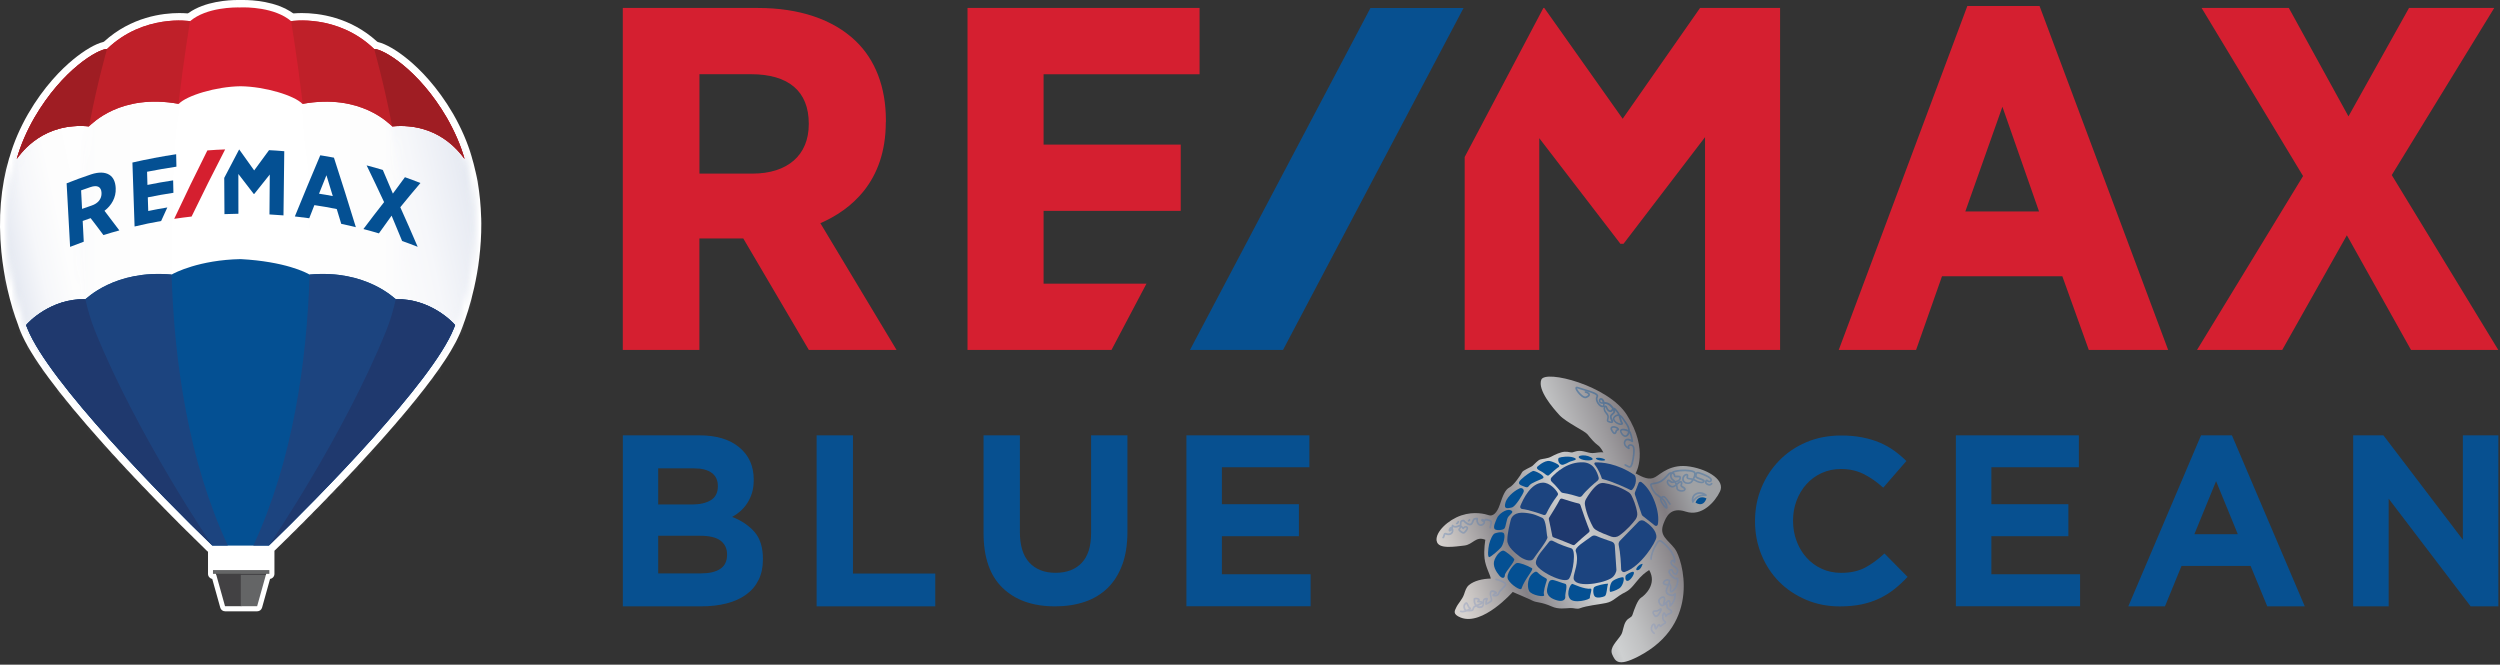 <svg width="331" height="88" viewBox="0 0 331 88" fill="none" xmlns="http://www.w3.org/2000/svg">
<rect x="0" y="0" width="331" height="88" fill="#333333" stroke="none"/>
<path d="M63.705 28.826V28.805C63.663 27.221 63.509 25.652 63.249 24.139V24.104C63.208 23.908 63.172 23.705 63.123 23.453C63.123 23.453 63.096 23.327 63.089 23.292C63.053 23.116 63.011 22.934 62.969 22.759L62.948 22.675C62.934 22.605 62.92 22.535 62.899 22.465C62.871 22.346 62.843 22.234 62.815 22.115L62.794 22.024C62.759 21.891 62.731 21.765 62.696 21.631C62.682 21.568 62.661 21.498 62.64 21.435L62.584 21.239C62.556 21.148 62.535 21.057 62.507 20.966C62.507 20.952 62.479 20.875 62.479 20.868C62.479 20.868 62.458 20.791 62.451 20.763C61.926 18.921 61.099 17.008 60 15.082C57.892 11.46 55.581 9.156 54.012 7.867C52.535 6.655 51.092 5.814 50.048 5.569C50.006 5.562 49.971 5.541 49.936 5.513C46.33 2.221 42.156 1.73 39.984 1.73C39.613 1.73 39.249 1.744 38.913 1.772C38.913 1.772 38.899 1.772 38.892 1.772C38.843 1.772 38.794 1.758 38.752 1.723C36.553 0.168 33.443 0 32.211 0C32.064 0 31.945 0 31.861 0H31.847C31.756 0 31.637 0 31.497 0C30.264 0 27.148 0.168 24.955 1.723C24.913 1.751 24.864 1.772 24.815 1.772C24.815 1.772 24.801 1.772 24.794 1.772C24.458 1.744 24.094 1.73 23.723 1.73C21.559 1.73 17.385 2.221 13.778 5.506C13.75 5.534 13.708 5.555 13.666 5.562C12.658 5.793 11.173 6.655 9.702 7.867C8.133 9.156 5.822 11.453 3.714 15.089C2.636 16.973 1.816 18.878 1.284 20.749L1.221 20.931C1.221 20.945 1.214 20.959 1.207 20.966C0.094 24.749 -0.25 28.903 0.178 33.316C0.507 36.664 1.298 40.132 2.419 43.081C2.419 43.088 2.419 43.095 2.426 43.109C2.433 43.144 2.447 43.172 2.454 43.2C2.475 43.256 2.51 43.354 2.51 43.354C2.51 43.368 2.517 43.382 2.524 43.396C2.594 43.592 2.615 43.641 2.664 43.753L2.72 43.9C3.994 47.067 7.664 52.047 13.631 58.702C13.631 58.709 13.897 59.003 14.03 59.143C14.03 59.143 14.338 59.479 14.457 59.62C14.457 59.62 14.787 59.977 14.899 60.11L15.347 60.593L15.795 61.084L16.25 61.574L16.706 62.064L17.161 62.548L17.616 63.031L18.071 63.514L18.526 63.991L18.982 64.467L19.437 64.936L19.885 65.406L20.389 65.924C21.587 67.157 22.819 68.411 24.045 69.637L27.428 72.964C27.428 72.964 27.498 73.02 27.54 73.048V75.983C27.54 76.319 27.785 76.593 28.1 76.649L29.164 80.452C29.241 80.74 29.501 80.936 29.802 80.936H34.06C34.354 80.936 34.613 80.74 34.697 80.452L35.755 76.649C36.084 76.6 36.336 76.319 36.336 75.983V72.922C38.08 71.234 41.553 67.822 45.468 63.696C45.468 63.696 45.79 63.353 45.951 63.185L46.456 62.653C46.61 62.485 46.946 62.134 46.946 62.134C47.1 61.966 47.261 61.798 47.415 61.63L47.429 61.609C47.583 61.441 47.737 61.273 47.891 61.112L47.919 61.077C48.073 60.908 48.227 60.74 48.382 60.572L48.403 60.551C48.557 60.383 48.711 60.215 48.858 60.054L48.886 60.026C49.04 59.858 49.194 59.69 49.348 59.514L49.369 59.493C49.523 59.325 49.677 59.15 49.838 58.975L49.852 58.961C50.006 58.786 50.16 58.618 50.314 58.45L50.328 58.436C50.483 58.261 50.637 58.085 50.791 57.91C50.791 57.91 50.805 57.889 50.812 57.889C54.958 53.21 57.941 49.378 59.671 46.492C59.93 46.051 60.161 45.63 60.371 45.238L60.413 45.154C60.455 45.077 60.497 44.993 60.532 44.916C60.532 44.909 60.609 44.748 60.616 44.741C60.644 44.692 60.665 44.636 60.693 44.58C60.728 44.51 60.756 44.44 60.791 44.363C60.805 44.335 60.833 44.265 60.847 44.244C60.861 44.215 60.924 44.068 60.924 44.068C60.946 44.012 60.974 43.963 60.995 43.9L61.05 43.76C61.093 43.655 61.114 43.599 61.184 43.41C61.205 43.354 61.233 43.291 61.261 43.2C62.01 41.252 63.754 36.013 63.726 29.568C63.726 29.337 63.726 29.099 63.712 28.84L63.705 28.826Z" fill="white"/>
<path d="M3.448 42.851C3.539 43.103 3.539 43.096 3.637 43.327C4.709 46.024 7.538 49.905 10.998 54.038C15.123 58.997 20.088 64.216 23.919 68.069C25.347 69.512 26.643 70.801 27.742 71.879C27.742 71.879 27.75 71.886 27.756 71.893C27.841 71.977 27.918 72.055 28.002 72.132H28.044L31.741 72.145L35.25 72.159H35.481C41.49 66.387 54.166 53.624 58.795 45.968C59.047 45.555 59.271 45.148 59.468 44.77C59.489 44.728 59.51 44.693 59.531 44.651C59.566 44.588 59.594 44.525 59.622 44.462C59.65 44.406 59.678 44.357 59.699 44.301C59.727 44.252 59.748 44.196 59.776 44.147C59.804 44.084 59.839 44.014 59.867 43.95C59.888 43.908 59.902 43.873 59.923 43.831C59.972 43.726 60.014 43.621 60.056 43.523C60.07 43.495 60.077 43.467 60.084 43.446C60.119 43.362 60.14 43.32 60.161 43.264C60.203 43.138 60.231 43.04 60.224 43.033C62.206 37.982 63.992 29.268 61.492 21.044C61.492 21.044 55.483 4.743 31.973 4.743C10.984 4.029 2.313 20.939 2.313 20.939V21.359L2.208 21.24C-0.173 29.331 1.529 37.87 3.448 42.844C3.448 42.844 3.448 42.844 3.448 42.851Z" fill="white"/>
<mask id="mask0_1_2" style="mask-type:luminance" maskUnits="userSpaceOnUse" x="1" y="5" width="30" height="68">
<path d="M2.321 20.931V21.351L2.216 21.232C-0.166 29.323 1.536 37.862 3.455 42.835C3.455 42.835 3.455 42.835 3.455 42.842C3.546 43.095 3.546 43.088 3.644 43.319C4.716 46.016 7.545 49.897 11.005 54.029C15.13 58.989 20.095 64.208 23.926 68.06C25.348 69.503 26.65 70.792 27.75 71.864C27.841 71.948 27.925 72.039 28.016 72.123H30.012C18.596 47.27 23.541 13.337 24.969 5.17C9.051 7.824 2.328 20.924 2.328 20.924" fill="white"/>
</mask>
<g mask="url(#mask0_1_2)">
<path d="M29.997 5.176H-0.166V72.137H29.997V5.176Z" fill="url(#paint0_linear_1_2)"/>
</g>
<mask id="mask1_1_2" style="mask-type:luminance" maskUnits="userSpaceOnUse" x="33" y="5" width="30" height="68">
<path d="M33.666 72.138H35.62H35.669C36.818 71.017 38.218 69.637 39.752 68.075C43.583 64.222 48.548 58.996 52.673 54.044C56.133 49.911 58.962 46.023 60.034 43.333C60.125 43.102 60.125 43.109 60.223 42.857C60.223 42.857 60.223 42.857 60.223 42.85C62.142 37.876 63.843 29.337 61.462 21.246L61.364 21.365V20.945C61.364 20.945 54.641 7.846 38.723 5.191C40.151 13.359 45.096 47.284 33.68 72.151" fill="white"/>
</mask>
<g mask="url(#mask1_1_2)">
<path d="M63.83 5.178H33.666V72.138H63.83V5.178Z" fill="url(#paint1_linear_1_2)"/>
</g>
<mask id="mask2_1_2" style="mask-type:luminance" maskUnits="userSpaceOnUse" x="36" y="9" width="27" height="63">
<path d="M51.218 43.754C46.245 56.153 37.904 69.035 36.133 71.711C39.802 68.145 45.531 62.366 50.517 56.699C51.295 55.81 52.051 54.92 52.786 54.038C56.085 50.101 58.802 46.388 59.979 43.712C60.007 43.649 60.035 43.579 60.063 43.516C60.105 43.418 60.126 43.362 60.147 43.313C60.133 43.348 60.126 43.362 60.161 43.257C60.161 43.257 60.21 43.159 60.322 42.843C62.241 37.87 63.943 29.331 61.562 21.24L61.456 20.932C61.456 20.932 57.983 14.158 50.111 9.367C51.75 15.286 55.77 32.392 51.218 43.754Z" fill="white"/>
</mask>
<g mask="url(#mask2_1_2)">
<path d="M62.741 3.704L23.454 12.057L37.334 77.369L76.62 69.016L62.741 3.704Z" fill="url(#paint2_linear_1_2)"/>
</g>
<mask id="mask3_1_2" style="mask-type:luminance" maskUnits="userSpaceOnUse" x="0" y="9" width="28" height="63">
<path d="M2.257 20.932L2.152 21.24C-0.229 29.331 1.473 37.87 3.392 42.843C3.392 42.843 3.392 42.843 3.392 42.85C3.483 43.103 3.483 43.096 3.581 43.327C4.652 46.024 7.482 49.904 10.941 54.038C12.041 55.361 13.204 56.706 14.394 58.037C19.093 63.277 24.234 68.454 27.616 71.739C25.887 69.119 17.503 56.202 12.51 43.754C7.958 32.392 11.978 15.286 13.617 9.367C5.745 14.158 2.271 20.932 2.271 20.932" fill="white"/>
</mask>
<g mask="url(#mask3_1_2)">
<path d="M26.397 3.703L-12.91 12.06L0.975 77.4L40.282 69.043L26.397 3.703Z" fill="url(#paint3_linear_1_2)"/>
</g>
<path d="M31.854 0.988C31.125 0.967 27.371 0.939 25.165 2.803C25.165 2.803 19.03 1.801 14.17 6.487C13.015 6.48 8.294 9.163 4.562 15.573C3.546 17.345 2.748 19.173 2.215 21.037C2.951 20.063 5.78 16.189 11.768 16.729C12.188 16.406 15.921 12.344 23.667 13.752C24.724 12.645 28.611 11.461 31.854 11.419C35.096 11.461 38.983 12.645 40.04 13.752C47.786 12.344 51.519 16.399 51.939 16.729C57.927 16.182 60.763 20.056 61.505 21.03C60.973 19.166 60.161 17.338 59.145 15.566C55.413 9.156 50.699 6.466 49.537 6.48C44.677 1.801 38.542 2.796 38.542 2.796C36.336 0.932 32.589 0.96 31.854 0.981" fill="#D51F2F"/>
<path d="M25.165 2.803C25.165 2.803 19.03 1.801 14.17 6.487C13.015 6.48 8.294 9.163 4.562 15.573C3.553 17.345 2.748 19.173 2.215 21.037C2.951 20.063 5.78 16.189 11.768 16.729C12.181 16.406 15.907 12.357 23.625 13.744C24.367 7.524 25.165 2.796 25.165 2.796" fill="#BF2029"/>
<path d="M11.768 16.735C11.768 16.735 11.775 16.735 11.782 16.728C12.896 10.906 14.17 6.486 14.17 6.486C13.015 6.479 8.294 9.162 4.562 15.572C3.546 17.344 2.748 19.172 2.215 21.036C2.951 20.062 5.78 16.188 11.768 16.728" fill="#9F1D23"/>
<path d="M38.542 2.803C38.542 2.803 44.677 1.801 49.537 6.487C50.693 6.48 55.413 9.163 59.146 15.573C60.161 17.345 60.974 19.173 61.506 21.037C60.77 20.063 57.927 16.189 51.939 16.735C51.526 16.413 47.8 12.364 40.083 13.751C39.34 7.531 38.542 2.803 38.542 2.803Z" fill="#BF2029"/>
<path d="M51.939 16.735C51.939 16.735 51.932 16.735 51.925 16.728C50.811 10.906 49.537 6.486 49.537 6.486C50.692 6.479 55.413 9.162 59.145 15.572C60.161 17.344 60.973 19.172 61.505 21.036C60.77 20.062 57.927 16.188 51.939 16.735Z" fill="#9F1D23"/>
<path d="M31.959 75.809H31.875H28.541L28.583 75.921L29.794 80.264H31.959V75.809Z" fill="#424143"/>
<path d="M31.881 75.809H31.965H35.299L35.257 75.921L34.045 80.264H31.881V75.809Z" fill="#646566"/>
<path d="M35.65 75.984H28.212C28.212 75.984 28.198 75.977 28.198 75.97V75.493C28.198 75.493 28.198 75.479 28.212 75.479H35.65C35.65 75.479 35.664 75.486 35.664 75.493V75.97C35.664 75.97 35.657 75.984 35.65 75.984Z" fill="#646566"/>
<path d="M35.208 76.11L35.243 75.984H28.597L28.639 76.11H35.208Z" fill="#424143"/>
<path d="M52.408 39.621C52.317 39.621 48.535 35.664 40.993 36.357C40.58 36.105 37.778 34.627 31.853 34.305C26.398 34.417 23.127 36.105 22.714 36.357C15.171 35.664 11.39 39.621 11.299 39.621C6.768 39.495 3.728 42.676 3.455 43.047C3.546 43.299 3.546 43.292 3.644 43.523C6.48 50.577 21.433 65.771 28.114 72.237H35.6C42.281 65.771 57.233 50.577 60.07 43.523C60.161 43.292 60.161 43.299 60.259 43.047C59.993 42.676 56.946 39.495 52.415 39.621" fill="#045093"/>
<path d="M40.993 36.35C48.535 35.657 52.317 39.614 52.408 39.614C56.939 39.488 59.979 42.669 60.252 43.04C60.161 43.292 60.161 43.285 60.063 43.516C57.226 50.57 42.281 65.764 35.593 72.23H33.541C38.738 61.064 40.621 48.041 40.993 36.343V36.35Z" fill="#1C447F"/>
<path d="M52.408 39.621C56.939 39.495 59.979 42.675 60.252 43.047C60.161 43.299 60.161 43.292 60.063 43.523C57.226 50.577 42.281 65.771 35.593 72.236C35.593 72.236 45.489 57.736 51.12 43.824C51.659 42.493 52.079 41.078 52.401 39.614" fill="#1F396E"/>
<path d="M22.714 36.35C15.171 35.657 11.39 39.614 11.299 39.614C6.768 39.488 3.728 42.669 3.455 43.04C3.546 43.292 3.546 43.285 3.644 43.516C6.48 50.57 21.425 65.764 28.114 72.23H30.166C24.969 61.064 23.085 48.041 22.714 36.343V36.35Z" fill="#1C447F"/>
<path d="M11.299 39.621C6.768 39.495 3.728 42.675 3.455 43.047C3.546 43.299 3.546 43.292 3.644 43.523C6.48 50.577 21.425 65.771 28.114 72.236C28.114 72.236 18.218 57.736 12.587 43.824C12.048 42.493 11.628 41.078 11.306 39.614" fill="#1F396E"/>
<path d="M15.319 24.953C15.319 24.953 15.319 24.925 15.319 24.904C15.284 24.084 15.004 23.475 14.492 23.152C13.918 22.781 13.078 22.753 12.076 23.082C10.977 23.447 9.891 23.846 8.82 24.273C8.974 27.075 9.128 29.884 9.282 32.686C10.003 32.399 10.36 32.266 11.089 32C11.033 30.9 11.005 30.354 10.949 29.254C11.369 29.1 11.579 29.03 11.999 28.883C12.678 29.765 13.022 30.213 13.694 31.124C14.534 30.865 14.954 30.739 15.802 30.508C15.151 29.639 14.499 28.77 13.834 27.909C14.765 27.208 15.375 26.144 15.319 24.953ZM13.442 25.541C13.442 25.541 13.442 25.548 13.442 25.555C13.477 26.319 12.986 26.935 12.132 27.215C11.621 27.39 11.369 27.474 10.864 27.657C10.816 26.676 10.787 26.186 10.739 25.205C11.236 25.03 11.481 24.939 11.978 24.771C12.896 24.462 13.407 24.736 13.442 25.534" fill="#045093"/>
<path d="M42.407 20.553C41.266 23.25 40.138 25.947 39.039 28.658C39.802 28.742 40.18 28.791 40.944 28.896C41.217 28.203 41.35 27.853 41.623 27.159C42.814 27.341 43.402 27.439 44.585 27.678C44.824 28.462 44.943 28.854 45.181 29.639C45.958 29.8 46.343 29.891 47.114 30.08C46.175 27.005 45.209 23.937 44.214 20.876C43.493 20.736 43.129 20.673 42.407 20.561M44.06 25.961C43.332 25.821 42.968 25.758 42.239 25.646C42.632 24.665 42.828 24.175 43.22 23.201C43.556 24.301 43.724 24.855 44.06 25.961Z" fill="#045093"/>
<path d="M52.997 27.44C53.872 26.361 54.761 25.289 55.665 24.232C54.845 23.909 54.439 23.755 53.613 23.461C52.976 24.323 52.653 24.757 52.016 25.633C51.582 24.589 51.134 23.538 50.685 22.501C49.831 22.242 49.404 22.123 48.542 21.899C49.327 23.51 50.097 25.135 50.854 26.76C49.929 27.937 49.012 29.128 48.115 30.326C48.942 30.543 49.348 30.655 50.167 30.9C50.84 29.955 51.176 29.485 51.848 28.554C52.317 29.667 52.786 30.788 53.242 31.909C54.068 32.203 54.481 32.357 55.301 32.679C54.551 30.921 53.781 29.177 52.997 27.433" fill="#045093"/>
<path d="M19.626 27.937C19.605 27.215 19.591 26.851 19.57 26.129C20.691 25.898 21.825 25.695 22.96 25.527C22.946 24.869 22.939 24.539 22.925 23.881C21.79 24.049 20.649 24.252 19.521 24.483C19.5 23.783 19.493 23.439 19.472 22.739C20.768 22.487 22.056 22.263 23.359 22.067C23.345 21.408 23.338 21.079 23.324 20.42C21.377 20.715 19.451 21.079 17.532 21.52C17.63 24.343 17.728 27.166 17.819 29.989C18.982 29.709 20.158 29.464 21.335 29.261C21.664 28.539 21.825 28.182 22.154 27.467C21.139 27.636 20.635 27.727 19.626 27.937Z" fill="#045093"/>
<path d="M35.621 19.881C34.956 20.771 34.305 21.66 33.653 22.564C33.002 21.632 32.344 20.715 31.678 19.797C31.671 19.797 31.664 19.797 31.657 19.797C30.992 21.044 30.334 22.298 29.689 23.552C29.697 25.149 29.71 26.746 29.718 28.35C30.46 28.322 30.824 28.308 31.566 28.301C31.566 26.543 31.566 24.792 31.559 23.033C32.239 23.902 32.911 24.771 33.576 25.653C33.576 25.66 33.576 25.667 33.59 25.674C33.625 25.674 33.639 25.674 33.667 25.674C34.347 24.813 35.026 23.951 35.719 23.103C35.705 24.869 35.691 26.627 35.677 28.392C36.42 28.434 36.791 28.455 37.533 28.518C37.568 25.688 37.603 22.851 37.638 20.021C36.833 19.951 36.427 19.923 35.614 19.881" fill="#045093"/>
<path d="M25.362 28.679C26.805 25.695 28.282 22.732 29.809 19.783C28.87 19.818 28.394 19.846 27.456 19.916C25.95 22.914 24.486 25.933 23.065 28.973C23.982 28.84 24.437 28.777 25.355 28.672" fill="#D51F2F"/>
<path d="M117.293 16.185V15.926C117.293 11.555 115.9 7.912 113.266 5.404C110.283 2.56 105.815 1.054 100.345 1.054H82.459V46.328H92.6V31.575H98.412L107.089 46.328H118.701L108.616 29.55C112.615 27.813 117.279 24.087 117.279 16.185M107.082 16.374V16.437C107.082 20.542 104.288 22.987 99.61 22.987H92.607V9.824H99.407C104.428 9.824 107.082 12.087 107.082 16.374ZM260.476 0.795L243.451 46.328H253.69L257.121 36.577H273.054L276.556 46.328H287.061L270.036 0.795H260.476ZM269.966 27.995H260.21L265.119 14.133L269.966 27.995ZM316.671 23.176L330.236 1.054H318.954L310.935 15.407L303.042 1.054H291.494L304.926 23.309L290.884 46.334H302.167L310.725 31.148L319.22 46.334H330.775L316.671 23.183V23.176ZM138.17 37.557V27.918H156.33V19.148H138.17V9.831H158.823V1.054H128.099V46.328H147.162L151.792 37.557H138.177H138.17ZM225.088 1.054L214.842 15.723L204.464 1.054H204.344L193.924 20.787V46.328H203.798V18.294L214.471 32.184L214.527 32.276H214.955L225.747 18.16V46.328H235.684V1.054H225.081H225.088Z" fill="#D51F30"/>
<path d="M181.45 1.055L157.555 46.328H169.874L193.776 1.055H181.45Z" fill="#075090"/>
<path d="M250.812 78.003C250.209 78.479 249.544 78.893 248.83 79.236C248.108 79.579 247.324 79.838 246.47 80.02C245.615 80.196 244.656 80.287 243.591 80.287C241.987 80.287 240.496 79.993 239.123 79.411C237.75 78.83 236.56 78.031 235.558 77.022C234.557 76.014 233.78 74.816 233.212 73.443C232.652 72.07 232.365 70.599 232.365 69.037V68.974C232.365 67.412 232.645 65.947 233.212 64.582C233.772 63.215 234.557 62.018 235.558 60.988C236.56 59.958 237.757 59.146 239.151 58.55C240.545 57.955 242.092 57.66 243.78 57.66C244.803 57.66 245.734 57.745 246.575 57.913C247.422 58.081 248.185 58.305 248.872 58.599C249.558 58.893 250.195 59.244 250.777 59.664C251.358 60.084 251.904 60.54 252.401 61.037L249.341 64.567C248.486 63.797 247.618 63.194 246.729 62.753C245.839 62.312 244.845 62.095 243.745 62.095C242.828 62.095 241.98 62.27 241.196 62.627C240.412 62.984 239.739 63.475 239.179 64.098C238.619 64.722 238.178 65.45 237.869 66.27C237.554 67.096 237.4 67.972 237.4 68.911V68.974C237.4 69.912 237.554 70.795 237.869 71.629C238.066 72.147 238.304 72.623 238.591 73.058C238.766 73.324 238.962 73.576 239.172 73.814C239.725 74.438 240.391 74.935 241.175 75.299C241.959 75.663 242.814 75.846 243.752 75.846C245.006 75.846 246.063 75.614 246.925 75.159C247.793 74.704 248.648 74.073 249.502 73.282L252.562 76.378C252.002 76.98 251.414 77.527 250.812 78.003Z" fill="#075090"/>
<path d="M258.957 80.28V57.639H275.24V61.87H263.656V66.76H273.853V70.991H263.656V76.035H275.401V80.266H258.964L258.957 80.28Z" fill="#075090"/>
<path d="M157.08 80.28V57.639H173.363V61.87H161.779V66.76H171.976V70.991H161.779V76.035H173.524V80.266H157.087L157.08 80.28Z" fill="#075090"/>
<path d="M300.186 80.28L297.98 74.928H288.833L286.641 80.28H281.788L291.417 57.639H295.507L305.151 80.28H300.179H300.186ZM293.406 63.713L290.535 70.725H296.285L293.413 63.713H293.406Z" fill="#075090"/>
<path d="M327.113 80.28L316.258 66.024V80.28H311.559V57.639H315.564L326.083 71.46V57.639H330.783V80.28H327.12H327.113Z" fill="#075090"/>
<path d="M190.205 71.594C190.037 70.424 191.739 68.82 193.476 68.239C195.212 67.657 196.655 68.057 197.138 68.218C197.622 68.379 198.189 67.98 198.581 66.803C198.973 65.626 199.281 64.828 199.849 64.54C200.416 64.253 201.368 62.873 201.501 62.558C201.634 62.243 202.65 61.892 202.916 61.668C203.182 61.444 203.595 60.94 203.925 60.835C204.254 60.73 204.877 60.73 205.374 60.463C205.871 60.197 206.621 59.84 207.16 59.812C207.699 59.784 207.965 59.945 208.19 59.896C208.414 59.847 208.904 59.574 209.695 59.763C210.487 59.952 210.452 59.973 210.837 59.987C211.222 60.001 211.978 59.791 212.287 59.917C212.287 59.917 211.971 59.224 211.544 58.936C211.117 58.649 210.515 57.935 210.186 57.507C209.856 57.08 207.37 55.924 206.481 54.971C205.598 54.012 203.553 51.644 204.065 50.278C204.583 48.912 212.924 51.035 215.382 54.908C218.386 59.651 216.552 62.677 216.552 62.677C217.56 63.23 218.372 63.609 219.15 63.167C219.927 62.726 221.216 61.346 223.786 61.78C226.356 62.215 228.394 63.651 227.736 65.052C227.078 66.453 225.299 68.435 223.212 67.742C221.132 67.048 220.592 68.498 220.284 69.241C219.577 70.95 220.803 71.398 221.762 72.673C222.721 73.948 225.411 82.564 216.881 86.935C214.212 88.301 213.862 87.552 213.456 86.648C213.043 85.737 214.128 84.869 214.64 84.042C214.906 83.615 214.913 82.83 215.263 82.284C215.613 81.738 215.991 81.836 216.138 81.408C216.376 80.687 216.811 79.412 217.28 79.132C217.749 78.852 219.444 77.317 218.351 75.475C218.351 75.475 217.728 75.832 217.14 76.463C216.552 77.093 215.998 77.997 215.284 78.354C213.848 79.069 213.673 79.622 212.637 79.839C211.6 80.056 210.15 80.168 209.163 80.54C208.764 80.687 208.4 80.484 207.916 80.505C207.202 80.533 206.327 80.694 205.472 80.308C204.051 79.671 203.455 79.811 202.923 79.538C202.391 79.265 200.283 78.375 200.283 78.375C200.283 78.375 196.298 82.907 193.399 81.766C192.236 81.31 192.635 80.82 192.803 80.435C193.062 79.867 193.588 79.419 193.847 78.676C193.994 78.249 194.113 77.787 194.47 77.478C195.163 76.883 196.34 76.617 197.376 76.603C197.334 76.134 196.697 75.125 196.557 73.948C196.424 72.771 196.662 71.468 196.662 71.468C195.38 70.936 195.016 72.113 193.868 72.232C192.719 72.351 190.387 72.785 190.219 71.615" fill="url(#paint4_linear_1_2)"/>
<path d="M224.487 66.537C224.487 66.537 225.474 67.294 225.936 65.991C225.936 65.991 224.928 65.41 224.487 66.537Z" fill="#045093"/>
<path d="M217.322 63.832C218.835 64.953 219.829 67.881 219.493 69.443C219.458 69.618 219.248 69.689 219.108 69.583L217.504 68.316C217.434 68.26 217.385 68.189 217.357 68.105L216.468 65.493C216.433 65.387 216.433 65.275 216.475 65.177L216.958 63.937C217.014 63.79 217.196 63.741 217.322 63.832Z" fill="#1C447F"/>
<path d="M216.93 69.079C217.14 68.862 217.469 68.827 217.721 68.988C218.337 69.388 219.36 70.193 219.304 71.132C219.269 71.741 217.266 75.006 215.13 75.727C214.892 75.811 214.647 75.629 214.64 75.377C214.619 74.655 214.549 73.233 214.317 72.162C214.275 71.958 214.338 71.748 214.486 71.594L216.937 69.079H216.93Z" fill="#1C447F"/>
<path d="M216.012 65.613C216.23 66.04 216.622 66.923 216.769 67.91C216.811 68.219 216.727 68.527 216.545 68.779C216.166 69.283 215.417 70.173 214.402 70.901C214.093 71.126 213.687 71.175 213.33 71.049C212.735 70.831 211.796 70.474 211.292 70.159C211.124 70.054 210.984 69.907 210.893 69.732C210.648 69.283 210.06 68.127 209.849 66.859C209.8 66.586 209.849 66.299 209.997 66.061C210.298 65.55 210.9 64.618 211.558 64.149C211.803 63.974 212.112 63.91 212.413 63.959C213.043 64.064 214.374 64.359 215.606 65.157C215.781 65.269 215.921 65.424 216.012 65.613Z" fill="#1F396E"/>
<path d="M209.24 66.852C209.45 67.525 210.171 69.542 210.438 70.172C210.48 70.278 210.452 70.404 210.361 70.481C209.961 70.817 208.904 71.721 208.519 72.099C208.442 72.176 208.33 72.197 208.232 72.155C207.734 71.952 206.292 71.349 205.696 71.153C205.605 71.125 205.535 71.048 205.521 70.95C205.437 70.516 205.192 69.283 205.066 68.751C205.052 68.68 205.066 68.61 205.101 68.547C205.339 68.169 206.222 66.754 206.516 66.159C206.572 66.04 206.712 65.984 206.838 66.025C207.335 66.187 208.505 66.558 209.044 66.67C209.135 66.691 209.212 66.761 209.24 66.852Z" fill="#1F396E"/>
<path d="M216.362 62.86C216.727 63.099 216.684 64.254 216.089 64.85C216.04 64.899 215.956 64.913 215.893 64.885C215.438 64.661 213.554 63.757 212.188 63.428C212.132 63.414 212.083 63.372 212.069 63.316C211.985 63.049 211.705 62.237 211.124 61.494C211.04 61.382 211.117 61.221 211.25 61.221C212.034 61.2 214.072 61.326 216.362 62.86Z" fill="#1C447F"/>
<path d="M211.537 63.63C211.11 63.974 210.059 64.856 209.471 65.634C209.366 65.774 209.191 65.823 209.03 65.774C208.589 65.634 207.713 65.368 206.922 65.263C206.817 65.249 206.726 65.2 206.656 65.116C206.445 64.856 205.948 64.247 205.444 63.778C205.283 63.63 205.269 63.378 205.416 63.217C206.011 62.559 207.559 61.102 209.66 61.214C210.199 61.242 210.711 61.487 211.047 61.914C211.404 62.363 211.586 62.909 211.663 63.224C211.698 63.378 211.649 63.532 211.523 63.63H211.537Z" fill="#1C447F"/>
<path d="M211.32 70.943C211.908 71.21 212.875 71.539 213.4 71.714C213.624 71.791 213.785 71.994 213.799 72.232C213.862 73.087 214.002 75.069 214.016 75.475C214.016 75.63 213.841 76.267 213.274 76.589C211.873 77.374 208.4 77.808 208.344 76.547C208.316 75.91 209.149 74.369 208.631 72.989C208.47 72.463 209.786 71.714 210.732 71.013C210.9 70.887 211.124 70.866 211.32 70.95V70.943Z" fill="#1C447F"/>
<path d="M208.036 72.597C208.722 72.772 208.288 75.819 207.742 76.617C207.195 77.416 203.421 75.525 203.35 74.572C203.287 73.724 204.492 72.576 205.101 71.728C205.213 71.574 205.423 71.525 205.592 71.616C206.397 72.071 207.679 72.498 208.029 72.59L208.036 72.597Z" fill="#1C447F"/>
<path d="M206.215 65.592C205.585 66.404 205.017 67.392 204.716 68.029C204.653 68.162 204.499 68.226 204.366 68.177C203.785 67.966 202.307 67.469 201.53 67.392C201.341 67.371 201.221 67.182 201.292 67C201.656 66.089 202.678 63.946 204.268 63.904C205.171 63.883 206.026 64.828 206.25 65.29C206.299 65.389 206.285 65.508 206.222 65.592H206.215Z" fill="#1C447F"/>
<path d="M204.17 68.547C204.765 68.792 204.737 70.81 204.877 71.097C205.017 71.384 203.386 73.436 203.036 73.969C202.685 74.501 201.649 74.032 201.173 73.661C200.696 73.289 199.576 72.435 199.569 71.545C199.562 70.656 199.891 69.381 200.017 68.855C200.143 68.33 200.64 67.783 201.88 67.895C203.12 68.008 203.526 68.281 204.163 68.547H204.17Z" fill="#1C447F"/>
<path d="M217.49 74.649C217.49 74.649 217.272 75.468 216.803 75.496C216.341 75.524 216.95 74.67 217.49 74.649Z" fill="#045093"/>
<path d="M216.236 75.707C216.586 75.791 215.907 76.856 215.515 76.912C215.123 76.968 215.165 76.303 215.256 76.177C215.347 76.05 216.026 75.651 216.236 75.707Z" fill="#045093"/>
<path d="M214.899 76.436C215.137 76.492 214.892 77.599 214.388 77.907C213.884 78.215 213.4 78.348 213.218 78.369C213.036 78.39 213.113 77.283 213.491 76.954C213.87 76.625 214.696 76.38 214.906 76.436H214.899Z" fill="#045093"/>
<path d="M212.917 77.275C212.742 77.723 212.756 78.795 212.461 78.935C212.167 79.075 211.523 79.216 211.215 79.026C210.907 78.837 210.886 77.997 211.047 77.765C211.208 77.534 212.665 77.247 212.91 77.275H212.917Z" fill="#045093"/>
<path d="M210.613 77.947C210.872 77.912 210.445 78.928 210.501 79.152C210.557 79.376 208.316 80.007 207.825 79.229C207.335 78.452 207.966 77.226 208.204 77.31C208.351 77.359 209.807 78.052 210.613 77.94V77.947Z" fill="#045093"/>
<path d="M207.23 77.296C207.622 77.394 207.195 78.571 207.244 78.991C207.293 79.412 206.887 79.692 206.179 79.496C205.472 79.3 204.653 78.914 204.849 77.913C205.045 76.911 205.185 76.834 205.458 76.785C205.731 76.736 206.719 77.17 207.23 77.296Z" fill="#045093"/>
<path d="M203.567 75.79C203.945 76.169 204.4 76.421 204.687 76.575C204.786 76.624 204.828 76.743 204.793 76.841C204.645 77.29 204.281 78.445 204.435 78.754C204.624 79.146 202.734 78.824 202.446 78.228C202.173 77.668 202.18 76.309 203.203 75.734C203.322 75.665 203.476 75.686 203.574 75.784L203.567 75.79Z" fill="#045093"/>
<path d="M202.818 75.217C203.147 75.399 201.929 76.52 201.438 77.949C201.34 78.229 200.087 77.473 199.681 76.744C199.274 76.016 200.472 74.615 200.822 74.545C201.172 74.475 202.118 74.825 202.818 75.217Z" fill="#045093"/>
<path d="M200.472 74.005C200.647 74.334 199.254 75.735 199.247 76.148C199.24 76.561 198.903 76.674 198.511 76.204C198.119 75.728 197.545 74.887 197.888 74.089C198.231 73.29 198.735 72.926 199.009 72.898C199.282 72.87 200.388 73.85 200.472 74.012V74.005Z" fill="#045093"/>
<path d="M199.036 70.543C199.415 70.767 199.043 72.126 198.742 72.477C198.441 72.827 197.468 73.682 197.195 73.759C196.921 73.836 197.019 72.659 197.16 72.049C197.307 71.447 197.643 70.719 197.916 70.62C198.189 70.522 198.763 70.382 199.029 70.543H199.036Z" fill="#045093"/>
<path d="M199.176 69.984C199.4 69.71 199.442 68.744 199.702 68.414C199.954 68.078 200.577 67.756 199.989 67.546C199.4 67.336 198.42 68.078 198.21 68.582C198 69.087 197.699 69.682 197.86 69.998C198.021 70.313 199.015 70.18 199.176 69.984Z" fill="#045093"/>
<path d="M200.171 67.188C200.647 67.09 201.662 65.402 201.739 65.087C201.816 64.772 201.501 64.533 201.193 64.659C200.878 64.786 199.624 65.542 199.323 66.537C199.022 67.532 199.715 67.279 200.178 67.188H200.171Z" fill="#045093"/>
<path d="M204.268 63.336C203.932 63.525 202.741 63.917 202.489 64.268C202.237 64.625 202.146 64.548 201.698 64.38C201.256 64.219 200.808 64.043 201.382 63.49C201.957 62.944 202.692 62.467 202.951 62.362C203.21 62.257 204.744 63.063 204.268 63.329V63.336Z" fill="#045093"/>
<path d="M205.094 62.902C205.409 62.6 206.186 61.928 206.354 61.844C206.522 61.76 206.452 61.522 205.878 61.277C205.304 61.031 205.038 60.947 204.604 61.108C204.169 61.27 203.819 61.557 203.616 61.725C203.413 61.893 203.399 62.096 203.973 62.369C204.548 62.642 204.842 63.154 205.101 62.902H205.094Z" fill="#045093"/>
<path d="M208.224 61.01C208.624 60.912 208.883 60.758 208.294 60.562C207.706 60.366 206.698 60.485 206.418 60.611C206.137 60.737 206.397 61.732 207.034 61.508C207.671 61.283 207.622 61.157 208.224 61.01Z" fill="#045093"/>
<path d="M209.38 60.807C209.982 61.067 211.474 60.997 210.606 60.527C209.737 60.051 208.358 60.366 209.38 60.807Z" fill="#045093"/>
<path d="M211.418 60.828C211.782 61.059 212.847 61.031 212.426 60.793C212.006 60.555 210.935 60.52 211.418 60.828Z" fill="#045093"/>
<path style="mix-blend-mode:multiply" opacity="0.4" d="M220.46 81.633C220.474 81.682 220.516 81.717 220.565 81.717C220.614 81.717 220.663 81.689 220.677 81.64C220.726 81.493 220.88 81.43 221.048 81.367C221.223 81.304 221.419 81.227 221.433 81.016C221.447 80.778 221.244 80.666 221.083 80.575C220.985 80.519 220.887 80.47 220.859 80.4C220.831 80.344 220.831 80.267 220.831 80.19C220.831 80.078 220.824 79.945 220.719 79.882C220.712 79.882 220.705 79.874 220.698 79.868C220.768 79.79 220.845 79.713 220.929 79.65C220.936 79.65 220.943 79.636 220.95 79.636C220.992 79.699 221.013 79.966 220.992 80.211C220.992 80.253 221.006 80.295 221.041 80.316C221.076 80.337 221.118 80.337 221.16 80.316C221.174 80.316 221.433 80.162 221.678 79.671C221.923 79.188 221.916 78.649 221.909 78.628C221.909 78.579 221.881 78.544 221.839 78.523C221.797 78.509 221.748 78.523 221.713 78.551C221.489 78.803 221.125 78.677 220.929 78.579C220.852 78.537 220.796 78.474 220.768 78.389C220.712 78.228 220.761 78.025 220.824 77.899C220.901 77.745 220.964 77.598 221.02 77.437H221.027C221.048 77.444 221.139 77.577 221.069 78.025C221.055 78.109 221.013 78.376 221.188 78.453C221.44 78.551 221.825 78.053 221.937 77.899C222.182 77.563 222.365 76.729 222.189 76.526C222.133 76.463 222.056 76.449 221.979 76.491C221.972 76.491 221.937 76.505 221.86 76.484C221.622 76.407 221.286 76.099 221.146 75.819C221.111 75.756 221.09 75.665 221.146 75.602C221.188 75.552 221.251 75.531 221.293 75.545C221.314 75.545 221.314 75.559 221.314 75.567C221.377 75.875 221.587 76.106 221.839 76.134C221.895 76.134 222.007 76.134 222.098 75.987C222.203 75.819 222.273 75.482 222.196 75.342C222.091 75.16 221.685 74.866 221.559 74.782C221.419 74.684 221.363 74.53 221.377 74.432C221.384 74.369 221.419 74.355 221.44 74.348C221.482 74.334 221.503 74.348 221.517 74.348C221.566 74.376 221.601 74.46 221.608 74.488C221.622 74.537 221.671 74.579 221.72 74.572C221.776 74.572 221.818 74.53 221.825 74.474C222.021 73.15 220.228 71.7 219.983 71.553C219.871 71.483 219.766 71.469 219.661 71.497C219.444 71.553 219.304 71.812 219.087 72.19L219.073 72.211C218.779 72.75 218.464 73.549 218.492 74.032C218.492 74.095 218.548 74.144 218.611 74.137C218.674 74.137 218.723 74.081 218.716 74.018C218.695 73.598 218.975 72.841 219.269 72.316L219.283 72.295C219.451 71.987 219.591 71.742 219.717 71.707C219.745 71.707 219.787 71.693 219.864 71.742C220.179 71.931 221.503 73.073 221.608 74.137C221.538 74.102 221.461 74.095 221.377 74.123C221.258 74.159 221.174 74.257 221.153 74.39C221.118 74.593 221.23 74.831 221.426 74.964C221.755 75.195 221.951 75.377 221.993 75.447C222.014 75.496 221.993 75.749 221.895 75.875C221.874 75.903 221.86 75.91 221.853 75.91C221.706 75.896 221.573 75.735 221.531 75.524C221.51 75.426 221.44 75.349 221.335 75.328C221.202 75.293 221.048 75.356 220.957 75.468C220.859 75.594 220.852 75.763 220.936 75.931C221.104 76.267 221.489 76.61 221.783 76.708C221.874 76.736 221.951 76.743 222.021 76.722C222.049 76.904 221.958 77.479 221.748 77.773C221.552 78.039 221.356 78.214 221.272 78.242C221.272 78.221 221.265 78.165 221.279 78.067C221.342 77.64 221.293 77.353 221.132 77.255C221.111 77.241 221.097 77.234 221.076 77.227C221.09 77.178 221.104 77.129 221.125 77.073C221.174 76.911 221.118 76.771 220.978 76.701C220.782 76.596 220.446 76.666 220.228 76.946C220.06 77.157 220.165 77.304 220.214 77.36C220.327 77.479 220.551 77.535 220.74 77.528C220.705 77.626 220.663 77.717 220.614 77.808C220.53 77.969 220.467 78.235 220.544 78.474C220.593 78.621 220.691 78.733 220.824 78.796C221.146 78.95 221.44 78.978 221.664 78.873C221.643 79.062 221.594 79.328 221.468 79.58C221.377 79.755 221.293 79.882 221.216 79.966C221.216 79.755 221.174 79.51 221.041 79.44C220.999 79.412 220.901 79.384 220.782 79.475C220.649 79.573 220.537 79.692 220.446 79.797C220.432 79.811 220.425 79.826 220.411 79.84C220.411 79.832 220.411 79.819 220.418 79.811C220.467 79.65 220.544 79.426 220.495 79.223C220.446 79.013 220.313 78.957 220.235 78.943C220.011 78.908 219.724 79.111 219.591 79.328C219.472 79.517 219.535 79.769 219.633 79.945C219.724 80.113 219.892 80.288 220.088 80.288C220.221 80.288 220.334 80.218 220.432 80.127C220.446 80.127 220.453 80.12 220.467 80.113C220.53 80.085 220.565 80.078 220.579 80.078C220.586 80.106 220.586 80.162 220.593 80.204C220.593 80.295 220.6 80.4 220.642 80.498C220.705 80.631 220.845 80.708 220.964 80.778C221.125 80.869 221.202 80.918 221.195 81.002C221.195 81.065 221.118 81.1 220.957 81.156C220.838 81.198 220.705 81.254 220.6 81.346C220.544 81.213 220.467 81.086 220.362 81.065C220.32 81.058 220.235 81.058 220.165 81.156C220.046 81.318 220.004 81.64 220.067 81.92C220.116 82.144 220.221 82.305 220.369 82.396C220.383 82.396 220.39 82.41 220.397 82.41C220.362 82.445 220.257 82.508 220.193 82.543C220.074 82.614 219.955 82.683 219.878 82.768C219.85 82.712 219.801 82.635 219.724 82.606C219.689 82.593 219.633 82.593 219.563 82.627C219.472 82.677 219.388 82.817 219.311 82.957C219.297 82.978 219.283 83.006 219.262 83.034C219.262 83.034 219.262 83.027 219.262 83.02C219.234 82.621 219.073 82.55 218.975 82.543C218.786 82.529 218.611 82.754 218.548 83.076C218.45 83.608 218.933 83.93 218.954 83.944C218.954 83.944 218.968 83.951 218.975 83.951C219.024 83.972 219.08 83.951 219.108 83.909C219.143 83.86 219.129 83.79 219.073 83.755C219.059 83.748 218.695 83.503 218.765 83.125C218.814 82.88 218.926 82.775 218.954 82.775C218.968 82.775 219.017 82.838 219.031 83.041C219.038 83.181 219.066 83.342 219.185 83.363C219.318 83.391 219.395 83.258 219.5 83.069C219.542 82.999 219.612 82.88 219.654 82.838C219.661 82.852 219.668 82.866 219.675 82.88C219.71 82.943 219.752 83.027 219.843 83.034C219.941 83.041 220.004 82.957 220.025 82.929C220.074 82.866 220.193 82.796 220.292 82.74C220.467 82.635 220.621 82.55 220.621 82.403C220.621 82.319 220.572 82.249 220.474 82.193C220.383 82.137 220.313 82.025 220.278 81.864C220.228 81.647 220.264 81.416 220.327 81.303C220.369 81.367 220.418 81.493 220.446 81.619L220.46 81.633ZM220.383 77.206C220.383 77.206 220.348 77.164 220.411 77.087C220.558 76.897 220.768 76.855 220.866 76.897C220.866 76.897 220.873 76.897 220.88 76.897C220.908 76.911 220.936 76.939 220.915 77.002C220.887 77.1 220.859 77.192 220.831 77.283C220.726 77.311 220.474 77.29 220.39 77.199L220.383 77.206ZM220.088 80.064C220.025 80.064 219.913 79.987 219.829 79.832C219.745 79.685 219.724 79.531 219.78 79.447C219.878 79.286 220.081 79.146 220.193 79.167C220.193 79.167 220.2 79.167 220.207 79.167C220.228 79.174 220.249 79.195 220.27 79.265C220.299 79.405 220.242 79.587 220.2 79.734C220.158 79.861 220.123 79.966 220.151 80.043C220.13 80.05 220.109 80.057 220.088 80.057V80.064ZM219.5 81.612C219.787 81.409 220.123 80.778 220.004 80.582C219.969 80.526 219.885 80.477 219.766 80.547C219.717 80.575 219.668 80.603 219.626 80.638C219.5 80.722 219.395 80.799 219.227 80.785C219.017 80.764 218.863 80.827 218.8 80.953C218.723 81.1 218.779 81.303 218.989 81.57C219.031 81.626 219.087 81.668 219.143 81.689C219.255 81.731 219.381 81.71 219.507 81.619L219.5 81.612ZM218.989 81.058C218.989 81.058 219.08 81.002 219.199 81.009C219.444 81.03 219.598 80.925 219.745 80.827C219.759 80.82 219.766 80.813 219.78 80.799C219.717 81.002 219.507 81.374 219.311 81.458C219.248 81.486 219.206 81.472 219.157 81.416C218.947 81.149 218.982 81.058 218.989 81.051V81.058ZM221.181 66.677C220.726 65.956 220.481 65.675 220.27 65.654C220.158 65.64 220.032 65.689 219.941 65.766C219.843 65.696 219.752 65.626 219.661 65.57C219.563 65.507 219.472 65.444 219.388 65.374C218.982 65.052 218.779 64.513 218.723 64.352L218.709 64.309C218.695 64.267 218.674 64.218 218.674 64.204C218.688 64.19 218.758 64.141 219.129 64.099C219.885 64.015 220.404 63.532 220.726 63.175L220.838 63.048C221.006 62.859 221.076 62.782 221.139 62.754C221.125 62.796 221.111 62.838 221.104 62.88C221.055 63.196 221.258 63.525 221.468 63.651C221.503 63.672 221.531 63.693 221.559 63.721C221.37 63.763 221.349 63.749 221.16 63.581C221.02 63.462 220.901 63.476 220.845 63.497C220.754 63.532 220.684 63.623 220.663 63.735C220.635 63.896 220.698 64.141 220.943 64.344C221.342 64.674 221.643 64.562 221.902 64.359C221.923 64.457 221.937 64.555 221.937 64.639C221.937 64.849 222.112 65.01 222.393 65.08C222.68 65.15 223.044 65.108 223.156 64.891C223.289 64.625 223.044 64.492 222.897 64.407C222.827 64.373 222.75 64.323 222.722 64.281C222.694 64.239 222.701 64.218 222.722 64.148C222.75 64.071 222.792 63.973 222.743 63.84C222.701 63.728 222.631 63.686 222.575 63.672C222.442 63.637 222.273 63.721 221.993 63.966C221.972 63.924 221.958 63.889 221.937 63.854C222.322 63.749 222.554 63.602 222.568 63.231C222.568 63.14 222.533 63.084 222.505 63.056C222.407 62.958 222.231 62.965 222.063 62.971C221.986 62.971 221.839 62.978 221.811 62.965C221.811 62.831 221.762 62.677 221.601 62.586C221.657 62.558 221.72 62.537 221.783 62.523C222.61 62.32 223.772 62.376 224.178 62.558C224.234 62.586 224.269 62.628 224.283 62.691C224.318 62.852 224.234 63.112 224.115 63.343C223.996 63.315 223.884 63.301 223.786 63.287C223.667 63.273 223.527 63.252 223.499 63.217C223.492 63.203 223.492 63.175 223.513 63.112C223.576 62.922 223.513 62.824 223.457 62.782C223.373 62.712 223.24 62.705 223.107 62.768C222.897 62.866 222.694 63.119 222.708 63.455C222.722 63.735 222.89 63.945 223.17 64.043C223.492 64.155 223.87 64.078 224.045 63.868C224.094 63.805 224.157 63.721 224.227 63.609C224.276 63.63 224.332 63.658 224.381 63.686C224.788 63.952 225.271 64.057 225.53 63.945C225.628 63.903 225.698 63.819 225.712 63.721C225.747 63.504 225.474 63.406 225.159 63.301C224.963 63.231 224.627 63.119 224.641 63.02C224.655 62.894 224.676 62.733 224.732 62.705C224.753 62.691 224.816 62.677 225.005 62.74C225.915 63.048 226.454 63.378 226.44 63.525C226.44 63.623 226.391 63.637 226.37 63.644C226.293 63.665 226.167 63.616 226.125 63.56C226.083 63.497 226.013 63.469 225.943 63.483C225.824 63.511 225.761 63.644 225.74 63.742C225.705 63.91 225.768 64.064 225.894 64.148C226.02 64.232 226.398 64.492 226.714 64.106C226.756 64.057 226.749 63.987 226.7 63.945C226.651 63.903 226.58 63.91 226.538 63.959C226.426 64.099 226.3 64.141 226.027 63.959C225.985 63.931 225.964 63.889 225.964 63.833C225.964 63.791 225.971 63.756 225.985 63.728C226.09 63.826 226.279 63.896 226.433 63.854C226.573 63.812 226.658 63.7 226.665 63.539C226.679 63.364 226.482 63.007 225.075 62.53C224.858 62.453 224.718 62.453 224.613 62.516C224.571 62.544 224.536 62.579 224.515 62.621C224.479 62.495 224.402 62.404 224.283 62.348C223.835 62.145 222.624 62.082 221.741 62.299C221.545 62.348 221.405 62.425 221.314 62.509C221.3 62.509 221.293 62.509 221.279 62.509C221.027 62.509 220.964 62.579 220.677 62.894L220.565 63.02C220.095 63.539 219.633 63.812 219.108 63.875C218.716 63.917 218.562 63.973 218.492 64.085C218.429 64.183 218.464 64.288 218.506 64.386L218.52 64.428C218.576 64.604 218.807 65.192 219.255 65.556C219.346 65.626 219.437 65.689 219.542 65.76C219.633 65.823 219.724 65.886 219.815 65.949C219.766 66.061 219.745 66.229 219.85 66.446C219.85 66.453 220.285 67.231 220.586 67.35C220.628 67.364 220.67 67.371 220.705 67.35C220.859 67.287 220.803 67.062 220.74 66.859C220.6 66.411 220.369 66.124 220.13 65.907C220.172 65.879 220.221 65.865 220.264 65.871C220.383 65.886 220.635 66.194 221.006 66.789C221.041 66.845 221.111 66.859 221.16 66.824C221.216 66.789 221.23 66.719 221.195 66.67L221.181 66.677ZM222.112 64.183C222.428 63.903 222.512 63.896 222.519 63.903C222.519 63.903 222.519 63.903 222.533 63.924C222.554 63.973 222.533 64.008 222.512 64.078C222.484 64.155 222.435 64.274 222.526 64.421C222.582 64.513 222.687 64.562 222.785 64.618C222.974 64.723 222.974 64.744 222.953 64.8C222.911 64.877 222.68 64.926 222.442 64.87C222.301 64.835 222.154 64.765 222.154 64.653C222.154 64.52 222.126 64.365 222.084 64.211C222.091 64.204 222.098 64.197 222.112 64.19V64.183ZM223.87 63.728C223.758 63.868 223.471 63.917 223.247 63.833C223.135 63.798 222.946 63.693 222.939 63.448C222.932 63.224 223.051 63.069 223.17 62.992C223.247 62.944 223.303 62.944 223.31 62.944C223.31 62.944 223.324 62.965 223.296 63.035C223.254 63.154 223.261 63.252 223.31 63.329C223.394 63.455 223.562 63.476 223.758 63.504C223.835 63.511 223.919 63.525 224.003 63.539C223.961 63.602 223.919 63.665 223.877 63.714L223.87 63.728ZM224.437 63.168C224.536 63.343 224.816 63.434 225.075 63.525C225.215 63.574 225.439 63.651 225.481 63.7C225.481 63.714 225.467 63.728 225.432 63.749C225.271 63.819 224.872 63.749 224.501 63.504C224.444 63.469 224.388 63.441 224.332 63.413C224.374 63.336 224.409 63.252 224.437 63.168ZM221.083 64.176C220.908 64.029 220.866 63.875 220.88 63.777C220.88 63.742 220.901 63.714 220.915 63.714C220.922 63.714 220.936 63.714 220.95 63.714C220.964 63.714 220.985 63.735 221.006 63.749C221.3 64.001 221.349 64.001 221.692 63.917C221.699 63.917 221.706 63.917 221.713 63.917C221.755 63.987 221.79 64.057 221.825 64.134C221.566 64.352 221.384 64.421 221.083 64.176ZM221.391 62.754C221.559 62.782 221.587 62.88 221.594 62.978C221.594 63.041 221.622 63.091 221.664 63.133C221.755 63.224 221.916 63.217 222.084 63.21C222.168 63.21 222.322 63.203 222.35 63.224C222.35 63.224 222.35 63.224 222.35 63.238C222.343 63.448 222.259 63.567 221.811 63.672C221.741 63.588 221.664 63.518 221.58 63.469C221.433 63.385 221.293 63.14 221.328 62.922C221.335 62.859 221.363 62.803 221.398 62.761L221.391 62.754ZM220.516 66.936C220.53 66.985 220.544 67.027 220.551 67.062C220.404 66.908 220.158 66.579 220.039 66.348C219.997 66.257 219.976 66.18 219.99 66.103C220.2 66.299 220.39 66.551 220.509 66.936H220.516ZM216.349 59.098C216.272 58.937 216.111 58.825 215.928 58.81C215.767 58.797 215.62 58.859 215.543 58.979C215.522 59.014 215.494 59.07 215.487 59.147C215.312 59.014 215.109 58.782 215.228 58.495C215.27 58.397 215.326 58.341 215.403 58.32C215.613 58.257 215.942 58.453 216.055 58.53C216.09 58.558 216.139 58.558 216.181 58.53C216.223 58.509 216.244 58.46 216.237 58.418C216.209 58.236 216.055 57.325 215.837 57.087C215.823 57.073 215.809 57.059 215.795 57.045C215.809 56.541 215.466 56.072 215.207 55.721C215.13 55.616 215.067 55.525 215.025 55.455C214.864 55.182 214.661 54.979 214.472 54.888C214.416 54.755 214.346 54.621 214.248 54.495C213.982 54.145 213.834 53.956 213.659 53.97C213.659 53.97 213.652 53.97 213.645 53.97C213.596 53.9 213.533 53.823 213.47 53.746C213.253 53.501 212.945 53.234 212.441 53.227C212.392 53.003 212.273 52.793 212.091 52.723C211.965 52.674 211.839 52.702 211.761 52.8C211.663 52.912 211.649 53.094 211.726 53.242C211.768 53.326 211.909 53.508 212.252 53.466C212.252 53.522 212.252 53.571 212.231 53.62C212.203 53.718 212.161 53.704 212.126 53.697C211.93 53.648 211.684 53.389 211.572 53.115C211.523 52.996 211.46 52.758 211.572 52.569C211.621 52.492 211.628 52.408 211.593 52.331C211.474 52.016 210.739 51.778 209.724 51.476C209.422 51.385 209.142 51.301 208.953 51.231C208.792 51.168 208.68 51.182 208.61 51.266C208.512 51.392 208.596 51.623 208.848 51.96C209.107 52.31 209.653 52.856 210.032 52.709C210.354 52.583 210.522 52.415 210.515 52.233C210.508 52.044 210.312 51.897 209.941 51.791C209.878 51.778 209.822 51.812 209.801 51.869C209.787 51.932 209.822 51.988 209.878 52.009C210.193 52.093 210.284 52.191 210.284 52.24C210.284 52.296 210.186 52.401 209.948 52.492C209.85 52.527 209.667 52.45 209.457 52.275C209.093 51.974 208.82 51.553 208.799 51.413C208.813 51.413 208.841 51.42 208.869 51.434C209.065 51.511 209.352 51.595 209.653 51.686C210.263 51.869 211.285 52.17 211.376 52.408C211.376 52.422 211.376 52.429 211.376 52.45C211.25 52.653 211.243 52.919 211.362 53.2C211.502 53.55 211.796 53.851 212.07 53.921C212.175 53.949 212.266 53.921 212.336 53.872C212.252 54.096 212.301 54.453 212.609 54.783C212.868 55.063 212.812 55.266 212.77 55.448C212.728 55.609 212.665 55.826 212.973 55.931C213.239 56.029 213.435 56.065 213.54 55.946C213.645 55.826 213.568 55.637 213.477 55.469C213.309 55.147 213.393 55.042 213.68 54.811C213.778 54.734 213.834 54.629 213.848 54.509C213.848 54.453 213.848 54.39 213.827 54.32C213.911 54.418 214.017 54.551 214.08 54.636C214.129 54.706 214.171 54.769 214.213 54.839C214.031 54.867 213.708 55.007 213.589 55.245C213.526 55.371 213.498 55.567 213.694 55.805C214.017 56.198 214.605 56.373 214.815 56.219C214.885 56.163 214.934 56.05 214.829 55.91C214.752 55.805 214.71 55.63 214.654 55.434C214.64 55.378 214.626 55.315 214.605 55.252C214.682 55.329 214.759 55.434 214.836 55.56C214.885 55.644 214.955 55.735 215.032 55.847C215.249 56.142 215.529 56.527 215.571 56.912C215.263 56.779 214.801 56.688 214.598 56.828C214.514 56.884 214.402 57.024 214.549 57.318C214.738 57.69 214.997 57.886 215.256 57.851C215.473 57.823 215.655 57.641 215.746 57.346C215.837 57.536 215.921 57.9 215.977 58.201C215.809 58.11 215.564 58.026 215.354 58.089C215.207 58.131 215.095 58.236 215.032 58.397C214.815 58.93 215.326 59.336 215.62 59.469C215.662 59.49 215.718 59.476 215.746 59.448C215.781 59.413 215.788 59.364 215.767 59.315C215.718 59.217 215.704 59.133 215.739 59.084C215.767 59.035 215.837 59.014 215.921 59.021C216.005 59.021 216.104 59.07 216.153 59.175C216.307 59.504 216.195 60.576 215.991 61.304C215.907 61.599 215.837 61.682 215.795 61.704C215.732 61.732 215.592 61.654 215.438 61.563C215.375 61.528 215.305 61.486 215.228 61.451C215.172 61.423 215.102 61.451 215.074 61.5C215.046 61.556 215.074 61.627 215.123 61.654C215.2 61.69 215.263 61.732 215.326 61.767C215.424 61.823 215.508 61.865 215.585 61.9C215.69 61.942 215.788 61.956 215.879 61.914C216.019 61.858 216.118 61.697 216.209 61.367C216.398 60.681 216.552 59.504 216.356 59.077L216.349 59.098ZM211.909 53.157C211.874 53.087 211.881 53.01 211.909 52.968C211.916 52.961 211.937 52.933 211.993 52.954C212.084 52.989 212.154 53.115 212.189 53.255C212.049 53.27 211.944 53.234 211.895 53.151L211.909 53.157ZM212.63 53.697C212.63 53.697 212.588 53.683 212.567 53.683C212.511 53.683 212.462 53.697 212.42 53.732C212.42 53.725 212.42 53.718 212.427 53.704C212.448 53.641 212.455 53.557 212.455 53.473C212.847 53.487 213.085 53.69 213.281 53.914C213.344 53.984 213.4 54.054 213.442 54.11C213.414 54.145 213.393 54.187 213.365 54.222C213.316 54.306 213.26 54.341 213.183 54.334C213.064 54.32 212.903 54.194 212.812 53.928C212.763 53.774 212.686 53.718 212.623 53.69L212.63 53.697ZM213.26 55.581C213.33 55.714 213.344 55.777 213.344 55.805C213.316 55.805 213.232 55.805 213.029 55.728C212.924 55.693 212.924 55.686 212.966 55.511C213.022 55.308 213.099 55 212.756 54.629C212.49 54.341 212.504 54.082 212.518 54.012C212.525 53.956 212.546 53.921 212.56 53.907C212.567 53.921 212.588 53.942 212.609 53.998C212.714 54.32 212.938 54.538 213.169 54.559C213.337 54.572 213.484 54.488 213.568 54.327C213.596 54.404 213.603 54.46 213.603 54.502C213.603 54.559 213.575 54.6 213.519 54.642C213.218 54.881 213.008 55.105 213.253 55.581H213.26ZM214.626 56.057C214.5 56.086 214.101 55.987 213.848 55.672C213.701 55.497 213.757 55.385 213.771 55.35C213.855 55.175 214.157 55.063 214.255 55.063C214.269 55.063 214.283 55.063 214.29 55.063C214.346 55.21 214.381 55.357 214.416 55.497C214.472 55.714 214.521 55.903 214.626 56.05V56.057ZM215.214 57.641C215.053 57.662 214.878 57.508 214.738 57.227C214.71 57.164 214.661 57.059 214.71 57.024C214.822 56.947 215.172 57.017 215.417 57.108C215.466 57.129 215.508 57.143 215.543 57.164C215.543 57.164 215.543 57.178 215.543 57.185C215.487 57.444 215.361 57.613 215.214 57.634V57.641ZM214.276 56.66C214.045 56.422 213.568 56.331 213.344 56.492C213.274 56.541 213.127 56.695 213.288 57.01C213.421 57.262 213.554 57.416 213.68 57.473C213.722 57.487 213.771 57.494 213.813 57.487C213.89 57.472 214.017 57.416 214.066 57.164C214.08 57.08 214.136 57.052 214.213 57.017C214.269 56.996 214.346 56.961 214.367 56.877C214.381 56.793 214.332 56.723 214.276 56.667V56.66ZM213.848 57.122C213.827 57.227 213.792 57.262 213.785 57.262C213.757 57.262 213.652 57.206 213.491 56.905C213.435 56.793 213.428 56.716 213.477 56.674C213.561 56.618 213.75 56.625 213.919 56.688C213.996 56.716 214.066 56.758 214.115 56.814C214.031 56.849 213.89 56.926 213.848 57.122ZM197.503 69.486C197.573 69.22 197.657 68.912 197.223 68.786C197.139 68.765 197.076 68.744 197.019 68.723C196.739 68.638 196.648 68.618 196.508 68.814C196.466 68.765 196.41 68.723 196.361 68.702C196.284 68.674 196.214 68.68 196.165 68.723C196.109 68.765 196.088 68.835 196.109 68.905C196.137 69.003 196.242 69.087 196.361 69.108C196.375 69.108 196.389 69.108 196.403 69.108C196.403 69.199 196.354 69.283 196.235 69.353C196.109 69.43 195.99 69.43 195.885 69.353C195.717 69.22 195.633 68.919 195.696 68.688C195.703 68.653 195.696 68.624 195.682 68.597C195.661 68.569 195.633 68.547 195.605 68.547C195.57 68.547 195.227 68.505 195.052 68.695C194.989 68.765 194.947 68.863 194.911 68.975C194.841 69.171 194.778 69.304 194.645 69.325C194.442 69.367 194.015 69.024 193.924 68.912C193.924 68.898 193.924 68.891 193.91 68.877C193.847 68.758 193.602 68.814 193.595 68.821C193.406 68.87 193.294 69.01 193.294 69.206C193.294 69.311 193.294 69.402 193.28 69.493C193.21 69.486 193.133 69.493 193.063 69.535C192.846 69.668 192.53 69.689 192.411 69.507C192.383 69.465 192.334 69.451 192.285 69.465C192.236 69.479 192.208 69.521 192.208 69.57C192.208 69.57 192.208 69.654 192.18 69.752C192.152 69.745 192.124 69.745 192.096 69.752C191.935 69.773 191.83 69.984 191.802 70.117C191.767 70.264 191.816 70.327 191.865 70.362C191.935 70.404 192.012 70.39 192.11 70.313C192.152 70.285 192.187 70.25 192.215 70.215C192.215 70.285 192.215 70.362 192.173 70.425C192.061 70.621 191.781 70.684 191.515 70.572C191.417 70.53 191.333 70.53 191.263 70.565C191.151 70.621 191.116 70.747 191.081 70.873C191.06 70.957 191.032 71.048 190.99 71.09C190.941 71.132 190.941 71.202 190.99 71.251C191.004 71.265 191.018 71.272 191.032 71.279C191.074 71.293 191.116 71.286 191.151 71.258C191.242 71.174 191.277 71.048 191.305 70.936C191.319 70.88 191.347 70.789 191.368 70.775C191.368 70.775 191.382 70.775 191.431 70.789C191.802 70.943 192.208 70.845 192.369 70.544C192.481 70.348 192.453 70.096 192.369 69.934C192.383 69.892 192.397 69.843 192.404 69.801C192.628 69.92 192.951 69.878 193.182 69.738C193.203 69.724 193.224 69.724 193.245 69.724C193.217 69.864 193.182 69.948 193.14 69.969C193.07 70.011 193.028 70.11 193.112 70.243C193.224 70.425 193.672 70.775 193.889 70.642C194.008 70.565 194.4 70.194 194.386 69.913C194.386 69.815 194.33 69.731 194.239 69.689C194.022 69.584 193.84 69.682 193.721 69.801C193.658 69.724 193.581 69.647 193.497 69.591C193.511 69.458 193.518 69.325 193.518 69.213C193.518 69.136 193.546 69.101 193.574 69.087C193.623 69.052 193.693 69.038 193.735 69.038C193.847 69.192 194.351 69.626 194.694 69.556C194.961 69.5 195.059 69.248 195.122 69.059C195.15 68.975 195.185 68.891 195.22 68.856C195.269 68.8 195.374 68.779 195.458 68.779C195.423 69.066 195.542 69.381 195.752 69.542C195.927 69.675 196.151 69.682 196.354 69.556C196.613 69.395 196.634 69.199 196.627 69.094C196.627 69.073 196.627 69.059 196.62 69.038C196.641 69.024 196.655 69.003 196.669 68.982C196.716 68.916 196.809 68.905 196.949 68.947C197.005 68.968 197.076 68.989 197.16 69.01C197.37 69.073 197.363 69.143 197.286 69.43C197.251 69.556 197.216 69.703 197.202 69.864C197.202 69.927 197.244 69.984 197.307 69.984C197.37 69.984 197.426 69.941 197.426 69.878C197.433 69.738 197.468 69.605 197.503 69.486ZM193.455 69.822C193.532 69.899 193.602 69.99 193.63 70.032C193.651 70.067 193.686 70.089 193.728 70.082C193.77 70.082 193.805 70.061 193.826 70.025C193.826 70.019 193.966 69.78 194.148 69.871C194.169 69.878 194.169 69.885 194.169 69.906C194.169 70.046 193.903 70.355 193.784 70.432C193.693 70.446 193.378 70.229 193.308 70.11C193.378 70.046 193.42 69.941 193.455 69.822ZM192.761 69.248C192.789 69.199 192.846 69.178 192.895 69.192C192.916 69.164 192.951 69.101 192.972 69.038C192.993 68.975 193.056 68.947 193.112 68.961C193.168 68.982 193.203 69.045 193.189 69.101C193.175 69.157 193.105 69.346 192.972 69.402C192.923 69.423 192.874 69.423 192.824 69.402C192.824 69.402 192.81 69.402 192.803 69.395C192.747 69.367 192.726 69.297 192.754 69.241L192.761 69.248ZM194.337 69.017C194.302 68.961 194.323 68.891 194.379 68.863C194.393 68.856 194.428 68.835 194.442 68.821C194.442 68.779 194.463 68.73 194.505 68.709C194.561 68.68 194.631 68.709 194.659 68.758C194.736 68.912 194.568 69.01 194.498 69.052C194.47 69.073 194.428 69.073 194.4 69.059C194.379 69.052 194.358 69.031 194.344 69.01L194.337 69.017ZM199.422 77.22C199.226 76.918 198.448 76.666 198.091 76.596C198.028 76.582 197.972 76.624 197.958 76.687C197.944 76.75 197.986 76.806 198.049 76.82C198.483 76.897 199.113 77.157 199.233 77.346C199.247 77.367 199.247 77.374 199.247 77.374C199.226 77.465 199.029 77.654 198.875 77.808C198.63 78.053 198.378 78.305 198.336 78.523C198.329 78.586 198.287 78.635 198.21 78.677C198.105 78.733 197.979 78.747 197.895 78.747C197.972 78.691 198.077 78.628 198.119 78.621C198.175 78.621 198.231 78.565 198.231 78.509C198.231 78.362 197.874 78.186 197.692 78.151C197.475 78.116 197.314 78.2 197.258 78.397C197.181 78.649 197.258 78.922 197.314 79.139C197.349 79.265 197.398 79.44 197.363 79.482C197.279 79.58 197.055 79.706 196.879 79.79C196.886 79.65 196.914 79.489 196.97 79.412C197.034 79.314 197.005 79.244 196.984 79.216C196.949 79.167 196.879 79.118 196.711 79.153C196.578 79.181 196.354 79.279 196.319 79.461C196.312 79.51 196.312 79.58 196.305 79.657V79.671C196.242 79.601 196.109 79.559 195.899 79.545C195.948 79.447 195.927 79.363 195.885 79.307C195.759 79.118 195.332 79.104 195.178 79.181C195.094 79.223 195.073 79.307 195.094 79.363C195.094 79.384 195.094 79.447 195.094 79.496C195.094 79.664 195.094 79.945 195.283 80.148C195.136 80.225 195.024 80.316 194.975 80.463C194.968 80.491 194.954 80.519 194.947 80.547C194.918 80.631 194.904 80.673 194.89 80.687C194.862 80.701 194.778 80.715 194.659 80.722C194.68 80.708 194.701 80.687 194.715 80.673C194.771 80.61 194.792 80.554 194.771 80.498C194.764 80.477 194.729 80.414 194.645 80.407C194.589 80.407 194.477 80.155 194.435 80.064C194.351 79.874 194.288 79.741 194.169 79.727C194.078 79.72 193.973 79.776 193.882 79.888C193.742 80.057 193.693 80.288 193.756 80.505C193.798 80.652 193.847 80.75 193.917 80.82C193.742 80.862 193.574 80.883 193.441 80.834C193.385 80.813 193.315 80.841 193.294 80.904C193.273 80.96 193.301 81.023 193.357 81.051C193.616 81.149 193.952 81.072 194.232 80.96C194.323 80.967 194.435 80.967 194.568 80.96H194.603C195.003 80.932 195.073 80.925 195.164 80.624C195.171 80.603 195.178 80.575 195.185 80.547C195.213 80.456 195.325 80.386 195.465 80.33C195.486 80.344 195.5 80.358 195.514 80.372C195.668 80.519 195.724 80.54 196.067 80.505C196.501 80.463 196.508 79.952 196.515 79.671C196.515 79.608 196.515 79.545 196.522 79.51C196.522 79.503 196.536 79.475 196.585 79.447C196.627 79.419 196.676 79.398 196.718 79.391C196.627 79.615 196.634 79.945 196.634 79.987C196.634 80.022 196.655 80.057 196.69 80.078C196.725 80.099 196.76 80.099 196.795 80.085C196.851 80.057 197.349 79.832 197.517 79.643C197.629 79.51 197.58 79.321 197.517 79.097C197.461 78.894 197.405 78.67 197.461 78.481C197.482 78.418 197.51 78.403 197.545 78.397C197.643 78.376 197.79 78.439 197.888 78.495C197.762 78.565 197.615 78.67 197.587 78.768C197.566 78.831 197.587 78.894 197.636 78.929C197.741 79.02 198.035 79.006 198.224 78.929C198.406 78.859 198.525 78.733 198.553 78.579C198.574 78.431 198.826 78.186 199.022 77.99C199.233 77.78 199.415 77.598 199.45 77.451C199.464 77.402 199.464 77.332 199.408 77.241L199.422 77.22ZM194.211 80.715C194.071 80.687 194.036 80.603 193.98 80.435C193.931 80.267 193.994 80.134 194.036 80.071C194.078 80.008 194.12 79.973 194.141 79.959C194.169 80.001 194.211 80.092 194.239 80.155C194.309 80.316 194.386 80.484 194.491 80.568C194.421 80.617 194.323 80.666 194.211 80.722V80.715ZM195.598 80.015C195.598 80.015 195.549 80.036 195.521 80.043C195.521 80.043 195.514 80.036 195.507 80.029C195.325 79.888 195.325 79.664 195.325 79.489C195.325 79.44 195.325 79.398 195.325 79.363C195.395 79.349 195.528 79.349 195.626 79.384C195.682 79.405 195.696 79.426 195.696 79.426C195.696 79.426 195.696 79.468 195.584 79.566C195.549 79.594 195.535 79.65 195.556 79.692C195.577 79.734 195.619 79.763 195.668 79.763C195.822 79.763 195.99 79.762 196.081 79.784C195.948 79.882 195.773 79.945 195.605 80.008L195.598 80.015ZM196.06 80.26C195.822 80.281 195.794 80.288 195.717 80.218C195.892 80.155 196.067 80.085 196.214 79.973C196.249 79.945 196.277 79.924 196.298 79.895C196.277 80.092 196.221 80.246 196.067 80.26H196.06ZM224.094 66.572C224.094 66.572 224.038 66.53 224.024 66.495C223.898 66.012 224.045 65.577 224.423 65.339C224.872 65.052 225.495 65.108 225.943 65.472C225.978 65.5 225.992 65.556 225.978 65.605C225.957 65.654 225.915 65.682 225.866 65.675C225.103 65.612 224.557 65.9 224.234 66.516C224.213 66.558 224.171 66.579 224.122 66.579C224.115 66.579 224.101 66.579 224.094 66.572ZM225.453 65.451C225.145 65.346 224.809 65.367 224.55 65.528C224.339 65.661 224.22 65.879 224.213 66.131C224.515 65.731 224.935 65.5 225.453 65.444V65.451Z" fill="url(#paint5_linear_1_2)"/>
<path d="M100.43 76.791C100.045 77.569 99.499 78.213 98.777 78.731C98.063 79.25 97.201 79.635 96.193 79.894C95.184 80.153 94.071 80.28 92.845 80.28H82.466V57.639H92.593C94.834 57.639 96.599 58.165 97.874 59.223C99.155 60.28 99.793 61.702 99.793 63.489V63.552C99.793 64.196 99.716 64.77 99.562 65.268C99.407 65.765 99.197 66.214 98.938 66.613C98.679 67.012 98.378 67.362 98.042 67.664C97.699 67.965 97.335 68.224 96.942 68.441C98.203 68.939 99.197 69.611 99.926 70.466C100.654 71.32 101.011 72.497 101.011 74.003V74.066C101.011 75.103 100.822 76.007 100.437 76.784L100.43 76.791ZM95.044 64.336C95.044 63.58 94.771 63.005 94.232 62.606C93.693 62.207 92.908 62.011 91.893 62.011H87.145V66.795H91.578C92.642 66.795 93.483 66.606 94.106 66.228C94.729 65.849 95.044 65.24 95.044 64.399V64.336ZM96.263 73.394C96.263 72.637 95.983 72.042 95.423 71.6C94.862 71.159 93.952 70.935 92.705 70.935H87.145V75.915H92.859C93.924 75.915 94.757 75.719 95.36 75.32C95.962 74.921 96.263 74.304 96.263 73.464V73.401V73.394Z" fill="#075090"/>
<path d="M108.119 80.28V57.639H112.931V75.936H123.828V80.28H108.119Z" fill="#075090"/>
<path d="M148.592 74.754C148.143 75.98 147.506 77.01 146.673 77.829C145.839 78.649 144.831 79.265 143.647 79.671C142.464 80.078 141.14 80.281 139.683 80.281C136.749 80.281 134.438 79.468 132.75 77.843C131.062 76.218 130.222 73.794 130.222 70.565V57.641H135.033V70.439C135.033 72.232 135.446 73.577 136.28 74.481C137.113 75.384 138.269 75.84 139.747 75.84C141.224 75.84 142.38 75.405 143.213 74.53C144.047 73.654 144.46 72.344 144.46 70.593V57.634H149.271V70.404C149.271 72.071 149.047 73.514 148.599 74.747L148.592 74.754Z" fill="#075090"/>
<defs>
<linearGradient id="paint0_linear_1_2" x1="29.979" y1="38.542" x2="1.117" y2="38.542" gradientUnits="userSpaceOnUse">
<stop stop-color="white"/>
<stop offset="0.59" stop-color="#FDFDFD"/>
<stop offset="0.8" stop-color="#F6F7FA"/>
<stop offset="0.95" stop-color="#EAEDF4"/>
<stop offset="1" stop-color="#E5E9F1"/>
</linearGradient>
<linearGradient id="paint1_linear_1_2" x1="33.255" y1="38.544" x2="62.744" y2="38.544" gradientUnits="userSpaceOnUse">
<stop stop-color="white"/>
<stop offset="0.59" stop-color="#FDFDFD"/>
<stop offset="0.8" stop-color="#F6F7FA"/>
<stop offset="0.95" stop-color="#EAEDF4"/>
<stop offset="1" stop-color="#E5E9F1"/>
</linearGradient>
<linearGradient id="paint2_linear_1_2" x1="65.129" y1="37.772" x2="30.56" y2="45.118" gradientUnits="userSpaceOnUse">
<stop stop-color="#E5E9F1"/>
<stop offset="0.05" stop-color="#EAEDF4"/>
<stop offset="0.2" stop-color="#F6F7FA"/>
<stop offset="0.41" stop-color="#FDFDFD"/>
<stop offset="1" stop-color="white"/>
</linearGradient>
<linearGradient id="paint3_linear_1_2" x1="21.086" y1="39.795" x2="3.439" y2="43.545" gradientUnits="userSpaceOnUse">
<stop stop-color="white"/>
<stop offset="0.59" stop-color="#FDFDFD"/>
<stop offset="0.8" stop-color="#F6F7FA"/>
<stop offset="0.95" stop-color="#EAEDF4"/>
<stop offset="1" stop-color="#E5E9F1"/>
</linearGradient>
<linearGradient id="paint4_linear_1_2" x1="191.703" y1="75.791" x2="223.276" y2="63.644" gradientUnits="userSpaceOnUse">
<stop stop-color="#D7D3D0"/>
<stop offset="0.06" stop-color="#C8C4C2"/>
<stop offset="0.18" stop-color="#A19EA0"/>
<stop offset="0.26" stop-color="#848186"/>
<stop offset="0.52" stop-color="#CED0D1"/>
<stop offset="0.61" stop-color="#C0C1C2"/>
<stop offset="0.77" stop-color="#9C9A9D"/>
<stop offset="0.88" stop-color="#817C80"/>
<stop offset="1" stop-color="#9FA1A4"/>
</linearGradient>
<linearGradient id="paint5_linear_1_2" x1="206.848" y1="84.898" x2="210.542" y2="53.078" gradientUnits="userSpaceOnUse">
<stop stop-color="#949FC4"/>
<stop offset="1" stop-color="#065098"/>
</linearGradient>
</defs>
</svg>
